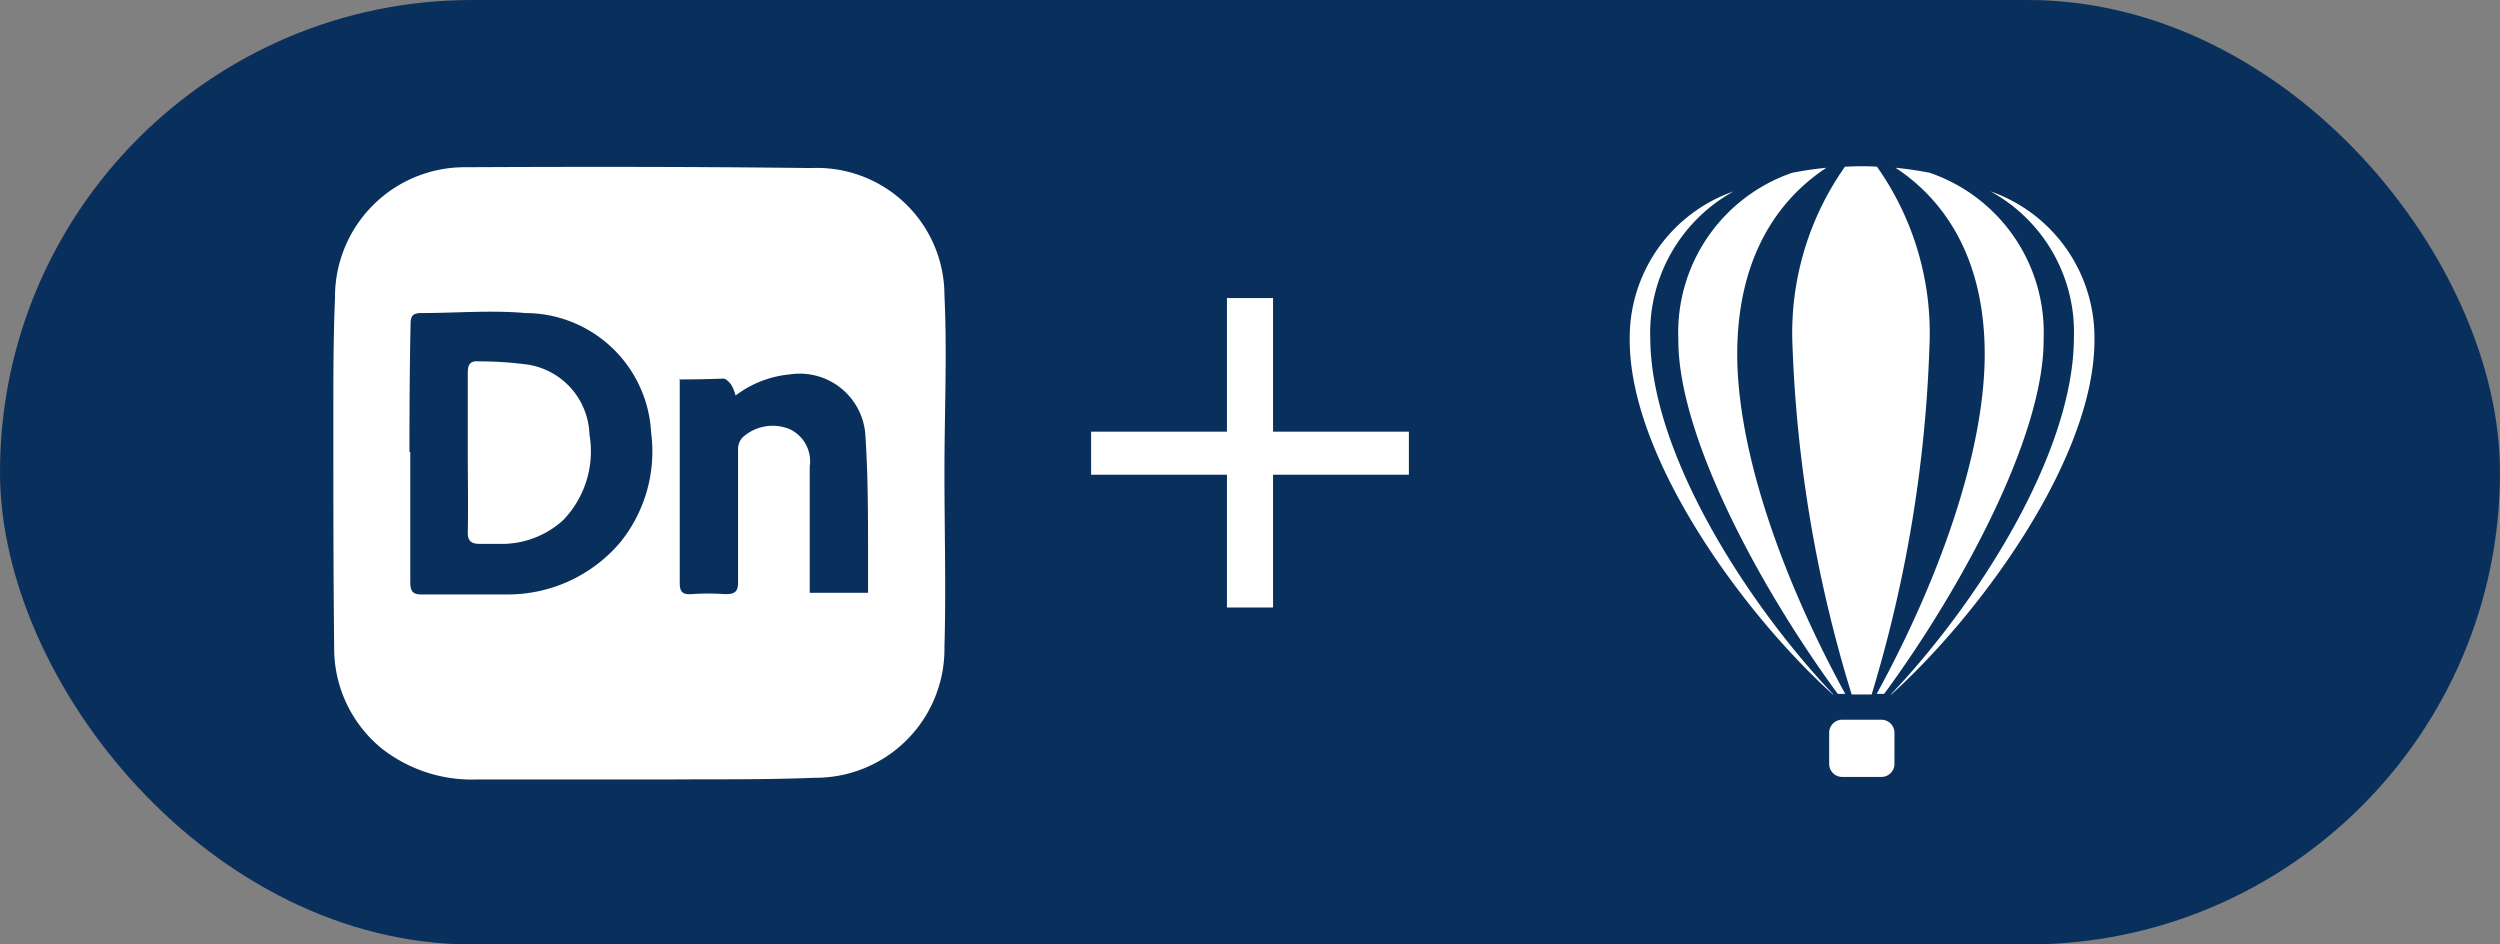 <svg xmlns="http://www.w3.org/2000/svg" viewBox="0 0 90 34"><rect x="0" y="0" width="90" height="34" fill="#808080" stroke="none"/><defs><style>.cls-1{fill:#092f5c;}.cls-2{fill:#fff;}</style></defs><title>dimension-corel</title><g id="Layer_2" data-name="Layer 2"><g id="Layer_1-2" data-name="Layer 1"><rect class="cls-1" width="90" height="34" rx="17" ry="17"/><polygon class="cls-2" points="50.72 15.54 45.83 15.54 45.83 10.73 44.17 10.73 44.17 15.54 39.28 15.54 39.28 17.09 44.17 17.09 44.17 21.87 45.83 21.87 45.83 17.09 50.72 17.09 50.72 15.54"/></g><g id="corel"><g id="_2069a460dcf28295e231f3111e0396ed" data-name="2069a460dcf28295e231f3111e0396ed"><path class="cls-2" d="M66.31,25.91h1.42a.47.47,0,0,1,.47.46v1.14a.47.47,0,0,1-.47.46H66.31a.47.47,0,0,1-.46-.46V26.37a.47.47,0,0,1,.46-.46ZM60.42,12.25c0,3.5,3,9,5.74,12.73h.27c-2.09-3.81-3.88-8.51-3.89-12.22,0-3.36,1.36-5.5,3.21-6.72q-.61.06-1.23.18a6.08,6.08,0,0,0-4.1,6Zm6-6.25a10.38,10.38,0,0,0-1.89,6.45A48.49,48.49,0,0,0,66.66,25h.72a48.49,48.49,0,0,0,2.08-12.53A10.38,10.38,0,0,0,67.57,6a10.09,10.09,0,0,0-1.1,0Zm7.15,6.25c0,3.5-3,9-5.74,12.73h-.27c2.09-3.81,3.88-8.51,3.89-12.22,0-3.36-1.36-5.5-3.21-6.72q.61.06,1.23.18a6.08,6.08,0,0,1,4.1,6ZM68.07,25c3.08-3.24,6.57-8.65,6.59-12.82a5.78,5.78,0,0,0-3-5.29,5.58,5.58,0,0,1,3.74,5.36c0,4.23-4.08,9.83-7.31,12.75ZM66,25c-3.08-3.24-6.57-8.65-6.59-12.82a5.8,5.8,0,0,1,3-5.29,5.58,5.58,0,0,0-3.74,5.36c0,4.23,4.08,9.83,7.31,12.75Z"/></g></g><g id="dimension"><path class="cls-2" d="M34,17c0,2.1.06,4.2,0,6.3A4.64,4.64,0,0,1,29.32,28c-1.71.07-3.42.05-5.13.06-2.32,0-4.64,0-7,0a5.26,5.26,0,0,1-3.43-1.1,4.65,4.65,0,0,1-1.73-3.66C12,20.5,12,17.76,12,15c0-1.42,0-2.84.06-4.26a4.67,4.67,0,0,1,4.72-4.72C20.92,6,25.06,6,29.2,6.05A4.59,4.59,0,0,1,34,10.63c.1,2.11,0,4.23,0,6.35Zm-19.23-.72c0,1.56,0,3.12,0,4.67,0,.32.08.46.42.45,1.05,0,2.11,0,3.15,0a5.3,5.3,0,0,0,4-1.89,5.2,5.2,0,0,0,1.1-3.94,4.54,4.54,0,0,0-4.52-4.3c-1.24-.11-2.5,0-3.75,0-.33,0-.39.12-.39.42C14.75,13.17,14.74,14.72,14.74,16.26Zm9.7-2.6v1.53c0,1.92,0,3.85,0,5.77,0,.31.09.43.41.41a8.55,8.55,0,0,1,1.24,0c.36,0,.46-.11.45-.47q0-2.36,0-4.71a.63.63,0,0,1,.16-.46,1.61,1.61,0,0,1,1.7-.3,1.28,1.28,0,0,1,.72,1.35v4.54h2.1V20c0-1.46,0-2.93-.1-4.39a2.37,2.37,0,0,0-2.73-2.13,3.8,3.8,0,0,0-1.94.76,1.58,1.58,0,0,0-.15-.38c-.07-.1-.19-.23-.29-.23C25.48,13.65,25,13.66,24.44,13.66Z"/><path class="cls-2" d="M16.84,16.27c0-.95,0-1.9,0-2.85,0-.32.1-.44.42-.41a13,13,0,0,1,1.77.12,2.63,2.63,0,0,1,2.19,2.51,3.57,3.57,0,0,1-.94,3.08,3.29,3.29,0,0,1-2.13.86c-.29,0-.58,0-.87,0s-.45-.08-.44-.43C16.86,18.19,16.84,17.23,16.84,16.27Z"/></g></g></svg>